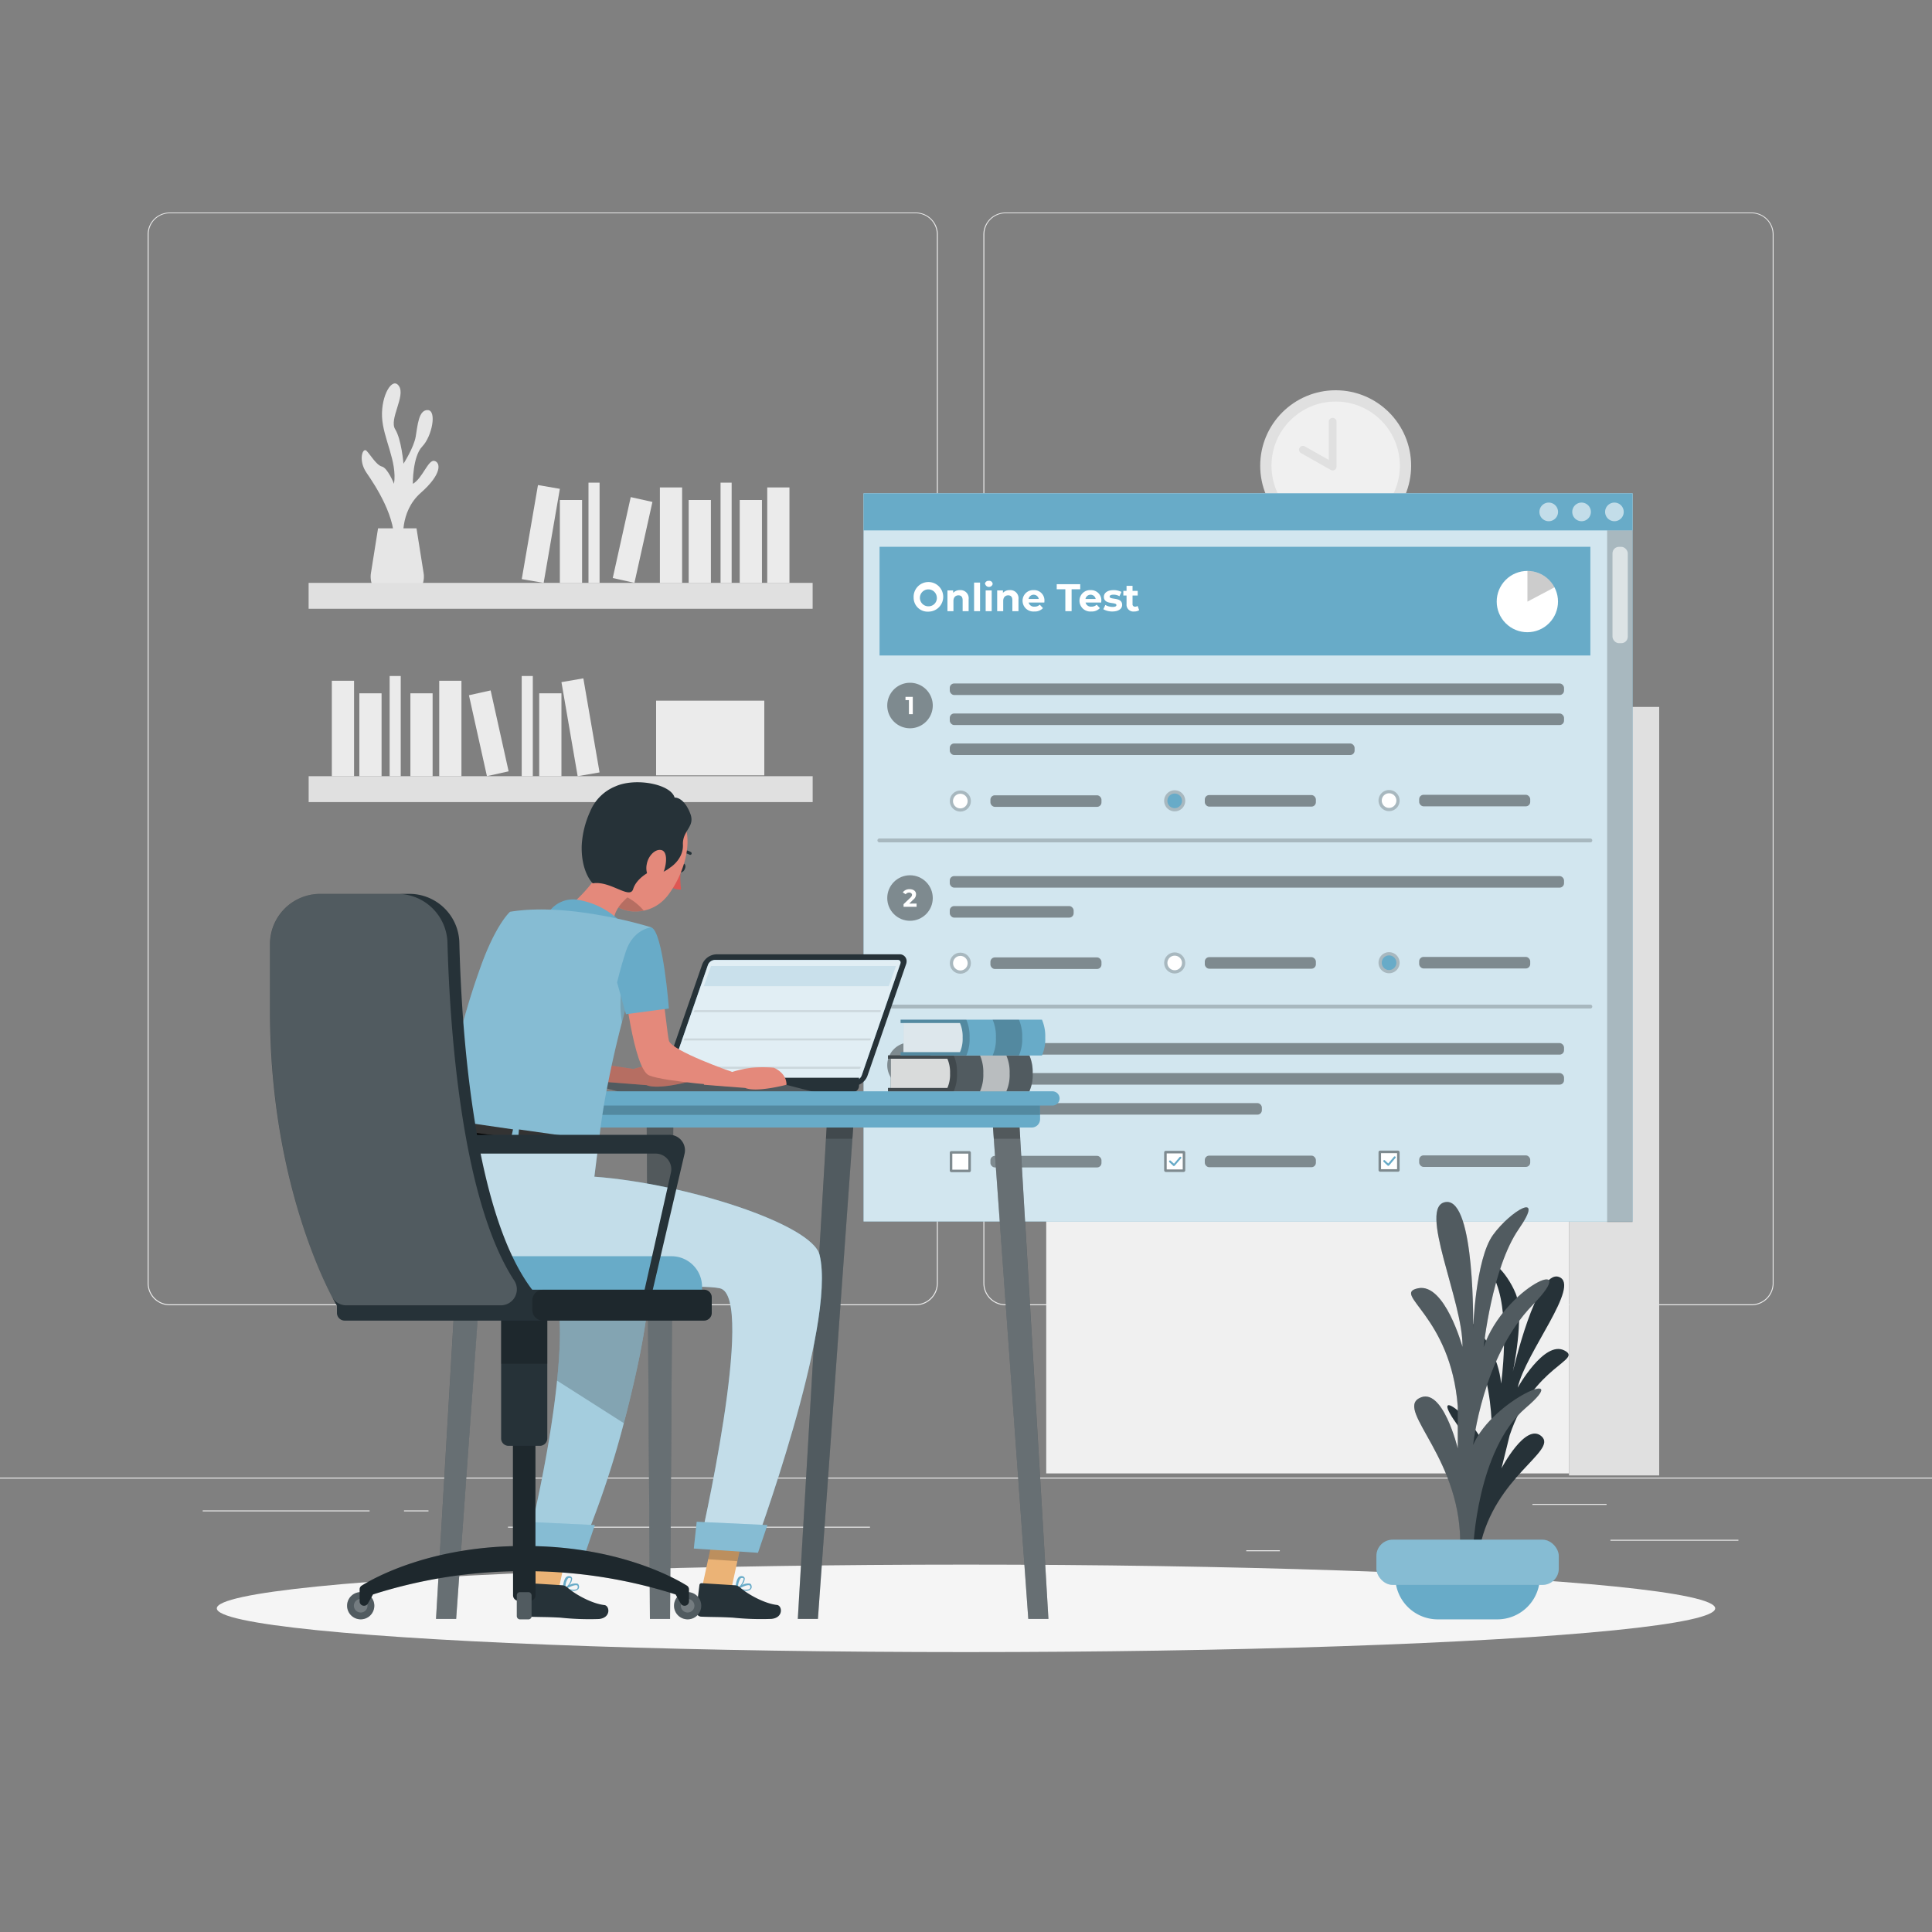 <svg xmlns="http://www.w3.org/2000/svg" viewBox="0 0 500 500"><rect x="0" y="0" width="500" height="500" fill="#808080" stroke="none"/><g id="freepik--background-complete--inject-11"><rect y="382.4" width="500" height="0.25" style="fill:#ebebeb"></rect><rect x="416.78" y="398.49" width="33.12" height="0.25" style="fill:#ebebeb"></rect><rect x="322.53" y="401.21" width="8.69" height="0.25" style="fill:#ebebeb"></rect><rect x="396.59" y="389.21" width="19.19" height="0.25" style="fill:#ebebeb"></rect><rect x="52.46" y="390.89" width="43.19" height="0.25" style="fill:#ebebeb"></rect><rect x="104.56" y="390.89" width="6.33" height="0.25" style="fill:#ebebeb"></rect><rect x="131.47" y="395.11" width="93.68" height="0.25" style="fill:#ebebeb"></rect><path d="M237,337.8H43.91a5.71,5.71,0,0,1-5.7-5.71V60.66A5.71,5.71,0,0,1,43.91,55H237a5.71,5.71,0,0,1,5.71,5.71V332.09A5.71,5.71,0,0,1,237,337.8ZM43.91,55.2a5.46,5.46,0,0,0-5.45,5.46V332.09a5.46,5.46,0,0,0,5.45,5.46H237a5.47,5.47,0,0,0,5.46-5.46V60.66A5.47,5.47,0,0,0,237,55.2Z" style="fill:#ebebeb"></path><path d="M453.31,337.8H260.21a5.72,5.72,0,0,1-5.71-5.71V60.66A5.72,5.72,0,0,1,260.21,55h193.1A5.71,5.71,0,0,1,459,60.66V332.09A5.71,5.71,0,0,1,453.31,337.8ZM260.21,55.2a5.47,5.47,0,0,0-5.46,5.46V332.09a5.47,5.47,0,0,0,5.46,5.46h193.1a5.47,5.47,0,0,0,5.46-5.46V60.66a5.47,5.47,0,0,0-5.46-5.46Z" style="fill:#ebebeb"></path><rect x="270.76" y="182.95" width="135.3" height="198.38" transform="translate(676.82 564.27) rotate(180)" style="fill:#f0f0f0"></rect><rect x="275.54" y="189.19" width="125.74" height="36.64" transform="translate(676.82 415.02) rotate(180)" style="fill:#e0e0e0"></rect><rect x="394.14" y="195.12" width="7.14" height="30.71" transform="translate(795.42 420.95) rotate(180)" style="fill:#ebebeb"></rect><rect x="359.6" y="195.12" width="7.14" height="30.71" transform="translate(726.34 420.95) rotate(180)" style="fill:#ebebeb"></rect><rect x="317.73" y="194.74" width="7.14" height="30.71" transform="translate(602.25 471.7) rotate(-170.22)" style="fill:#ebebeb"></rect><rect x="385.29" y="199.17" width="7.14" height="26.66" transform="translate(777.72 425) rotate(180)" style="fill:#ebebeb"></rect><rect x="368.87" y="199.17" width="7.14" height="26.66" transform="translate(744.88 425) rotate(180)" style="fill:#ebebeb"></rect><rect x="327.43" y="199.17" width="7.14" height="26.66" transform="translate(662 425) rotate(180)" style="fill:#ebebeb"></rect><rect x="347.24" y="198.71" width="7.14" height="26.66" transform="translate(647.28 495.13) rotate(-167.47)" style="fill:#ebebeb"></rect><rect x="379.11" y="193.6" width="3.57" height="32.23" transform="translate(761.79 419.43) rotate(180)" style="fill:#ebebeb"></rect><rect x="336.62" y="193.6" width="3.57" height="32.23" transform="translate(676.82 419.43) rotate(180)" style="fill:#ebebeb"></rect><rect x="275.54" y="231.63" width="125.74" height="36.64" style="fill:#e0e0e0"></rect><rect x="275.54" y="237.56" width="7.14" height="30.71" style="fill:#ebebeb"></rect><rect x="310.08" y="237.56" width="7.14" height="30.71" style="fill:#ebebeb"></rect><rect x="351.95" y="237.18" width="7.14" height="30.71" transform="translate(-37.72 64.04) rotate(-9.78)" style="fill:#ebebeb"></rect><rect x="284.39" y="241.61" width="7.14" height="26.66" style="fill:#ebebeb"></rect><rect x="300.81" y="241.61" width="7.14" height="26.66" style="fill:#ebebeb"></rect><rect x="342.25" y="241.61" width="7.14" height="26.66" style="fill:#ebebeb"></rect><rect x="322.44" y="241.15" width="7.14" height="26.66" transform="translate(-47.43 76.77) rotate(-12.53)" style="fill:#ebebeb"></rect><rect x="294.14" y="236.04" width="3.57" height="32.23" style="fill:#ebebeb"></rect><rect x="336.62" y="236.04" width="3.57" height="32.23" style="fill:#ebebeb"></rect><rect x="394.14" y="237.56" width="7.14" height="30.71" transform="translate(795.42 505.83) rotate(180)" style="fill:#ebebeb"></rect><rect x="385.29" y="241.61" width="7.14" height="26.66" transform="translate(777.72 509.88) rotate(180)" style="fill:#ebebeb"></rect><rect x="368.87" y="241.61" width="7.14" height="26.66" transform="translate(744.88 509.88) rotate(180)" style="fill:#ebebeb"></rect><rect x="379.11" y="236.04" width="3.57" height="32.23" transform="translate(761.79 504.31) rotate(180)" style="fill:#ebebeb"></rect><rect x="275.54" y="274.07" width="125.74" height="36.64" transform="translate(676.82 584.78) rotate(180)" style="fill:#e0e0e0"></rect><rect x="321.97" y="280" width="7.14" height="30.71" transform="translate(651.08 590.71) rotate(180)" style="fill:#ebebeb"></rect><rect x="280.1" y="279.62" width="7.14" height="30.71" transform="translate(513.12 633.83) rotate(-170.22)" style="fill:#ebebeb"></rect><rect x="347.65" y="284.05" width="7.14" height="26.66" transform="translate(702.45 594.76) rotate(180)" style="fill:#ebebeb"></rect><rect x="331.24" y="284.05" width="7.14" height="26.66" transform="translate(669.62 594.76) rotate(180)" style="fill:#ebebeb"></rect><rect x="289.8" y="284.05" width="7.14" height="26.66" transform="translate(586.74 594.76) rotate(180)" style="fill:#ebebeb"></rect><rect x="309.61" y="283.59" width="7.14" height="26.66" transform="translate(554.5 654.7) rotate(-167.47)" style="fill:#ebebeb"></rect><rect x="341.48" y="278.48" width="3.57" height="32.23" transform="translate(686.53 589.19) rotate(180)" style="fill:#ebebeb"></rect><rect x="298.99" y="278.48" width="3.57" height="32.23" transform="translate(601.56 589.19) rotate(180)" style="fill:#ebebeb"></rect><rect x="362.27" y="279.62" width="7.14" height="30.71" transform="translate(676.28 647.79) rotate(-170.22)" style="fill:#ebebeb"></rect><rect x="371.97" y="284.05" width="7.14" height="26.66" transform="translate(751.09 594.76) rotate(180)" style="fill:#ebebeb"></rect><rect x="391.78" y="283.59" width="7.14" height="26.66" transform="translate(716.9 672.53) rotate(-167.47)" style="fill:#ebebeb"></rect><rect x="381.17" y="278.48" width="3.57" height="32.23" transform="translate(765.91 589.19) rotate(180)" style="fill:#ebebeb"></rect><rect x="406.06" y="182.95" width="23.34" height="198.89" style="fill:#e0e0e0"></rect><path d="M104.42,140.24s-1.17-7.72,4.46-12.68,5.14-7.9,3.53-8.28-3.09,4.57-5.57,5.93c0,0-.08-7.06,2.44-9.66s3.83-9.3,1.44-9.42-2.64,4-3.14,6.88-3.16,7-3.16,7-.52-6.32-2.15-8.92,2.71-8.55,1-11.15-4.64,2.36-4.4,7.93,4,11.52,3.1,17.34c0,0-1.64-4.09-3.11-4.46s-3-3.08-4-4.08-2.23,2.47,0,5.69,7.93,11.83,7.06,18.8Z" style="fill:#e6e6e6"></path><path d="M107.79,136.73l1.84,11.58a5.88,5.88,0,0,1-5.81,6.81h-2A5.88,5.88,0,0,1,96,148.31l1.84-11.58Z" style="fill:#e6e6e6"></path><rect x="79.88" y="150.85" width="130.44" height="6.7" transform="translate(290.19 308.4) rotate(180)" style="fill:#e0e0e0"></rect><rect x="198.57" y="126.14" width="5.75" height="24.7" transform="translate(402.88 276.99) rotate(180)" style="fill:#ebebeb"></rect><rect x="170.78" y="126.14" width="5.75" height="24.7" transform="translate(347.31 276.99) rotate(180)" style="fill:#ebebeb"></rect><rect x="137.1" y="125.83" width="5.75" height="24.7" transform="translate(254.43 298.14) rotate(-170.22)" style="fill:#ebebeb"></rect><rect x="191.45" y="129.4" width="5.75" height="21.45" transform="translate(388.64 280.25) rotate(180)" style="fill:#ebebeb"></rect><rect x="178.24" y="129.4" width="5.75" height="21.45" transform="translate(362.22 280.25) rotate(180)" style="fill:#ebebeb"></rect><rect x="144.9" y="129.4" width="5.75" height="21.45" transform="translate(295.54 280.25) rotate(180)" style="fill:#ebebeb"></rect><rect x="160.84" y="129.03" width="5.75" height="21.45" transform="translate(293.21 311.69) rotate(-167.47)" style="fill:#ebebeb"></rect><rect x="186.48" y="124.92" width="2.87" height="25.93" transform="translate(375.83 275.76) rotate(180)" style="fill:#ebebeb"></rect><rect x="152.3" y="124.92" width="2.87" height="25.93" transform="translate(307.47 275.76) rotate(180)" style="fill:#ebebeb"></rect><rect x="79.88" y="200.88" width="130.44" height="6.7" style="fill:#e0e0e0"></rect><rect x="85.88" y="176.18" width="5.75" height="24.7" style="fill:#ebebeb"></rect><rect x="113.67" y="176.18" width="5.75" height="24.7" style="fill:#ebebeb"></rect><rect x="147.35" y="175.87" width="5.75" height="24.7" transform="translate(-29.78 28.25) rotate(-9.78)" style="fill:#ebebeb"></rect><rect x="93" y="179.43" width="5.75" height="21.45" style="fill:#ebebeb"></rect><rect x="106.21" y="179.43" width="5.75" height="21.45" style="fill:#ebebeb"></rect><rect x="139.55" y="179.43" width="5.75" height="21.45" style="fill:#ebebeb"></rect><rect x="123.61" y="179.06" width="5.75" height="21.45" transform="translate(-38.15 31.95) rotate(-12.53)" style="fill:#ebebeb"></rect><rect x="100.84" y="174.95" width="2.87" height="25.93" style="fill:#ebebeb"></rect><rect x="135.02" y="174.95" width="2.87" height="25.93" style="fill:#ebebeb"></rect><rect x="169.8" y="181.33" width="28" height="19.33" style="fill:#ebebeb"></rect><circle cx="345.67" cy="120.53" r="19.53" style="fill:#e0e0e0"></circle><circle cx="345.67" cy="120.53" r="16.61" style="fill:#f0f0f0"></circle><polyline points="344.89 109.14 344.89 120.75 337.19 116.39" style="fill:#f0f0f0"></polyline><path d="M344.89,121.75a1.05,1.05,0,0,1-.49-.13l-7.7-4.36a1,1,0,0,1-.38-1.36,1,1,0,0,1,1.37-.38l6.2,3.51v-9.89a1,1,0,1,1,2,0v11.61a1,1,0,0,1-1,1Z" style="fill:#e0e0e0"></path></g><g id="freepik--Shadow--inject-11"><ellipse id="freepik--path--inject-11" cx="250" cy="416.24" rx="193.89" ry="11.32" style="fill:#f5f5f5"></ellipse></g><g id="freepik--Test--inject-11"><rect x="223.49" y="127.68" width="199.02" height="188.44" style="fill:#68ABC8"></rect><rect x="223.49" y="127.68" width="199.02" height="188.44" style="fill:#fff;opacity:0.7;isolation:isolate"></rect><rect x="223.49" y="127.68" width="199.02" height="9.59" style="fill:#68ABC8"></rect><rect x="415.93" y="137.28" width="6.58" height="179.02" style="opacity:0.2;isolation:isolate"></rect><rect x="417.31" y="141.52" width="3.96" height="24.94" rx="1.68" style="fill:#fff;opacity:0.6;isolation:isolate"></rect><path d="M411.58,261h-184a.51.51,0,0,1-.5-.5.5.5,0,0,1,.5-.5h184a.5.5,0,0,1,.5.5A.5.5,0,0,1,411.58,261Z" style="opacity:0.2;isolation:isolate"></path><path d="M411.58,218h-184a.51.51,0,0,1-.5-.5.5.5,0,0,1,.5-.5h184a.5.5,0,0,1,.5.5A.5.5,0,0,1,411.58,218Z" style="opacity:0.2;isolation:isolate"></path><rect x="227.63" y="141.51" width="183.96" height="28.13" style="fill:#68ABC8"></rect><path d="M420.22,132.48a2.41,2.41,0,1,1-2.41-2.41A2.41,2.41,0,0,1,420.22,132.48Z" style="fill:#fff;opacity:0.6;isolation:isolate"></path><path d="M411.72,132.48a2.41,2.41,0,1,1-2.41-2.41A2.41,2.41,0,0,1,411.72,132.48Z" style="fill:#fff;opacity:0.6;isolation:isolate"></path><path d="M403.22,132.48a2.41,2.41,0,1,1-2.41-2.41A2.41,2.41,0,0,1,403.22,132.48Z" style="fill:#fff;opacity:0.6;isolation:isolate"></path><path d="M235.51,188.48a5.89,5.89,0,1,1,5.89-5.89A5.9,5.9,0,0,1,235.51,188.48Z" style="opacity:0.4;isolation:isolate"></path><path d="M236.23,180.35v4.47h-1v-3.64h-.89v-.83Z" style="fill:#fff"></path><rect x="245.8" y="176.88" width="158.97" height="2.99" rx="1.14" style="opacity:0.4;isolation:isolate"></rect><rect x="245.8" y="184.65" width="158.97" height="2.99" rx="1.14" style="opacity:0.4;isolation:isolate"></rect><rect x="245.8" y="192.41" width="104.77" height="2.99" rx="1.14" style="opacity:0.4;isolation:isolate"></rect><circle cx="248.54" cy="207.31" r="2.73" style="opacity:0.2;isolation:isolate"></circle><path d="M250.42,207.31a1.89,1.89,0,1,1-1.88-1.88A1.88,1.88,0,0,1,250.42,207.31Z" style="fill:#fff"></path><rect x="256.32" y="205.82" width="28.74" height="2.99" rx="1.14" style="opacity:0.4;isolation:isolate"></rect><path d="M306.74,207.25a2.73,2.73,0,1,1-2.73-2.73A2.73,2.73,0,0,1,306.74,207.25Z" style="opacity:0.2;isolation:isolate"></path><path d="M305.9,207.25a1.89,1.89,0,1,1-1.89-1.88A1.89,1.89,0,0,1,305.9,207.25Z" style="fill:#68ABC8"></path><rect x="311.8" y="205.76" width="28.75" height="2.99" rx="1.14" style="opacity:0.4;isolation:isolate"></rect><path d="M362.22,207.19a2.73,2.73,0,1,1-2.73-2.73A2.73,2.73,0,0,1,362.22,207.19Z" style="opacity:0.2;isolation:isolate"></path><path d="M361.38,207.19a1.89,1.89,0,1,1-1.89-1.89A1.89,1.89,0,0,1,361.38,207.19Z" style="fill:#fff"></path><rect x="367.28" y="205.69" width="28.74" height="2.99" rx="1.14" style="opacity:0.4;isolation:isolate"></rect><circle cx="235.51" cy="232.41" r="5.89" style="opacity:0.4;isolation:isolate"></circle><path d="M237.21,233.84v.84h-3.37V234l1.72-1.63c.4-.38.47-.61.47-.82s-.24-.56-.72-.56a1.09,1.09,0,0,0-.92.45l-.75-.49a2.08,2.08,0,0,1,1.77-.83c1,0,1.66.51,1.66,1.32a1.77,1.77,0,0,1-.75,1.41l-1,1Z" style="fill:#fff"></path><rect x="245.8" y="226.73" width="158.97" height="2.99" rx="1.14" style="opacity:0.4;isolation:isolate"></rect><rect x="245.8" y="234.49" width="32.06" height="2.99" rx="1.14" style="opacity:0.4;isolation:isolate"></rect><circle cx="248.54" cy="249.27" r="2.73" style="opacity:0.2;isolation:isolate"></circle><circle cx="248.54" cy="249.27" r="1.89" style="fill:#fff"></circle><rect x="256.32" y="247.78" width="28.74" height="2.99" rx="1.14" style="opacity:0.4;isolation:isolate"></rect><circle cx="304.01" cy="249.21" r="2.73" style="opacity:0.2;isolation:isolate"></circle><circle cx="304.01" cy="249.21" r="1.89" style="fill:#fff"></circle><rect x="311.8" y="247.71" width="28.75" height="2.99" rx="1.14" style="opacity:0.4;isolation:isolate"></rect><path d="M362.22,249.15a2.73,2.73,0,1,1-2.73-2.73A2.73,2.73,0,0,1,362.22,249.15Z" style="opacity:0.2;isolation:isolate"></path><path d="M361.38,249.15a1.89,1.89,0,1,1-1.89-1.89A1.89,1.89,0,0,1,361.38,249.15Z" style="fill:#68ABC8"></path><rect x="367.28" y="247.65" width="28.74" height="2.99" rx="1.14" style="opacity:0.4;isolation:isolate"></rect><path d="M235.51,281.56a5.89,5.89,0,1,1,5.89-5.89A5.89,5.89,0,0,1,235.51,281.56Z" style="opacity:0.4;isolation:isolate"></path><path d="M237.17,276.5c0,.75-.58,1.44-1.85,1.44a3,3,0,0,1-1.7-.48l.4-.79a2.2,2.2,0,0,0,1.27.4c.52,0,.84-.21.84-.57s-.25-.55-.84-.55h-.47v-.68l.92-1h-1.9v-.83H237v.67l-1,1.15A1.26,1.26,0,0,1,237.17,276.5Z" style="fill:#fff"></path><rect x="245.8" y="269.95" width="158.97" height="2.99" rx="1.14" style="opacity:0.4;isolation:isolate"></rect><rect x="245.8" y="277.71" width="158.97" height="2.99" rx="1.14" style="opacity:0.4;isolation:isolate"></rect><rect x="245.8" y="285.48" width="80.77" height="2.99" rx="1.14" style="opacity:0.4;isolation:isolate"></rect><rect x="301.28" y="297.84" width="5.46" height="5.46" rx="0.4" style="opacity:0.4;isolation:isolate"></rect><rect x="301.94" y="298.5" width="4.15" height="4.15" transform="translate(604.59 -3.44) rotate(90)" style="fill:#fff;isolation:isolate"></rect><rect x="311.8" y="299.08" width="28.75" height="2.99" rx="1.14" style="opacity:0.4;isolation:isolate"></rect><path d="M303.79,301.77a.23.23,0,0,1-.17-.07l-1-.94a.26.26,0,0,1,0-.36.25.25,0,0,1,.36,0l.85.77,1.45-1.72a.25.25,0,0,1,.39.32L304,301.68a.28.28,0,0,1-.17.09Z" style="fill:#68ABC8"></path><rect x="356.76" y="297.78" width="5.46" height="5.46" rx="0.4" style="opacity:0.4;isolation:isolate"></rect><rect x="357.42" y="298.44" width="4.15" height="4.15" transform="translate(660 -58.98) rotate(90)" style="fill:#fff;isolation:isolate"></rect><rect x="367.28" y="299.01" width="28.74" height="2.99" rx="1.14" style="opacity:0.4;isolation:isolate"></rect><path d="M359.27,301.71a.28.28,0,0,1-.17-.07l-1-.95a.25.25,0,1,1,.34-.36l.84.77,1.46-1.72a.25.25,0,1,1,.38.32l-1.62,1.92a.31.31,0,0,1-.18.09Z" style="fill:#68ABC8"></path><rect x="245.8" y="297.9" width="5.46" height="5.46" rx="0.4" style="opacity:0.4;isolation:isolate"></rect><rect x="246.46" y="298.56" width="4.15" height="4.15" transform="translate(549.17 52.1) rotate(90)" style="fill:#fff;isolation:isolate"></rect><rect x="256.32" y="299.14" width="28.74" height="2.99" rx="1.14" style="opacity:0.4;isolation:isolate"></rect><path d="M236.45,154.68a3.83,3.83,0,1,1,3.82,3.61A3.61,3.61,0,0,1,236.45,154.68Zm6,0a2.19,2.19,0,1,0-2.19,2.23A2.14,2.14,0,0,0,242.46,154.68Z" style="fill:#fff"></path><path d="M250.68,155.1v3.07h-1.55v-2.83c0-.87-.4-1.27-1.09-1.27s-1.29.46-1.29,1.45v2.65H245.2V152.8h1.48v.63a2.36,2.36,0,0,1,1.78-.71A2.1,2.1,0,0,1,250.68,155.1Z" style="fill:#fff"></path><path d="M252.09,150.77h1.55v7.4h-1.55Z" style="fill:#fff"></path><path d="M254.9,151.19a.89.89,0,0,1,1-.87.87.87,0,0,1,1,.84,1,1,0,0,1-1.93,0Zm.19,1.61h1.56v5.37h-1.56Z" style="fill:#fff"></path><path d="M263.58,155.1v3.07H262v-2.83c0-.87-.4-1.27-1.09-1.27s-1.28.46-1.28,1.45v2.65h-1.56V152.8h1.49v.63a2.33,2.33,0,0,1,1.77-.71A2.11,2.11,0,0,1,263.58,155.1Z" style="fill:#fff"></path><path d="M270.27,155.93h-4.06a1.42,1.42,0,0,0,1.53,1.07,1.86,1.86,0,0,0,1.35-.51l.83.89a2.82,2.82,0,0,1-2.22.87,2.79,2.79,0,0,1-3.06-2.76,2.74,2.74,0,0,1,2.87-2.77,2.66,2.66,0,0,1,2.79,2.79C270.3,155.63,270.28,155.8,270.27,155.93Zm-4.08-.91h2.64a1.34,1.34,0,0,0-2.64,0Z" style="fill:#fff"></path><path d="M275.71,152.5h-2.23v-1.31h6.08v1.31h-2.23v5.67h-1.62Z" style="fill:#fff"></path><path d="M285,155.93h-4.06a1.42,1.42,0,0,0,1.53,1.07,1.86,1.86,0,0,0,1.35-.51l.83.89a2.82,2.82,0,0,1-2.22.87,2.79,2.79,0,0,1-3.06-2.76,2.74,2.74,0,0,1,2.86-2.77,2.66,2.66,0,0,1,2.8,2.79C285,155.63,285,155.8,285,155.93Zm-4.08-.91h2.64a1.34,1.34,0,0,0-2.64,0Z" style="fill:#fff"></path><path d="M285.54,157.67l.52-1.11a3.78,3.78,0,0,0,1.87.51c.72,0,1-.19,1-.48,0-.88-3.25,0-3.25-2.13,0-1,.92-1.74,2.49-1.74a4.38,4.38,0,0,1,2.06.47l-.52,1.11a3,3,0,0,0-1.54-.4c-.7,0-1,.22-1,.5,0,.92,3.24,0,3.24,2.15,0,1-.93,1.7-2.53,1.7A4.62,4.62,0,0,1,285.54,157.67Z" style="fill:#fff"></path><path d="M294.82,157.91a2.23,2.23,0,0,1-1.27.34,1.76,1.76,0,0,1-2-1.92v-2.21h-.83v-1.2h.83v-1.3h1.55v1.3h1.34v1.2H293.1v2.19a.62.62,0,0,0,.67.7,1.05,1.05,0,0,0,.63-.2Z" style="fill:#fff"></path><circle cx="395.28" cy="155.68" r="7.93" transform="translate(5.69 325.11) rotate(-45)" style="fill:#fff"></circle><path d="M402.3,152l-7,3.7v-7.93A7.93,7.93,0,0,1,402.3,152Z" style="opacity:0.2;isolation:isolate"></path></g><g id="freepik--Plant--inject-11"><path d="M380.39,399.78s4.32-20.43-3.55-31.49,7.11-.13,8.84,10.23c0,0,2.58-18.52-5.06-31.54s6.65-2.34,7.87,11.09c0,0,2.34-16.52-1.17-25.81s2.59-3.31,4.94,2.51-.73,20.23-.73,20.23,6.12-26.65,11.92-24.53-8.67,19.58-10.67,28.66c0,0,6.83-12.22,12-9.67s-8,3.81-14.08,22L388.59,380s6.29-12.06,10.4-8.25-12.19,10.37-16,28.65Z" style="fill:#263238"></path><path d="M381.24,401s.9-25.75,13.63-36.65-8.48-2.27-13.63,9.62c0,0,2.42-22.95,15.44-36.28s-7.27-4.77-12.72,10.94c0,0,2.12-20.48,9.09-30.55s-2.12-4.75-6.66,1.52S381.24,344,381.24,344s.6-33.74-7-32.92,4.54,26,4.24,37.5c0,0-4.55-16.67-11.51-15.17s8.48,7,10.3,30.58v10.87s-3.94-16.32-10-13,11.51,16.06,10.6,39.08Z" style="fill:#263238"></path><path d="M381.24,401s.9-25.75,13.63-36.65-8.48-2.27-13.63,9.62c0,0,2.42-22.95,15.44-36.28s-7.27-4.77-12.72,10.94c0,0,2.12-20.48,9.09-30.55s-2.12-4.75-6.66,1.52S381.24,344,381.24,344s.6-33.74-7-32.92,4.54,26,4.24,37.5c0,0-4.55-16.67-11.51-15.17s8.48,7,10.3,30.58v10.87s-3.94-16.32-10-13,11.51,16.06,10.6,39.08Z" style="fill:#fff;opacity:0.2;isolation:isolate"></path><path d="M372.09,406h15.42a11,11,0,0,1,11,11v2.07a0,0,0,0,1,0,0H361.1a0,0,0,0,1,0,0V417A11,11,0,0,1,372.09,406Z" transform="translate(759.61 825.09) rotate(180)" style="fill:#68ABC8"></path><rect x="356.2" y="398.47" width="47.2" height="11.7" rx="4.21" transform="translate(759.61 808.64) rotate(180)" style="fill:#68ABC8"></rect><rect x="356.2" y="398.47" width="47.2" height="11.7" rx="4.21" transform="translate(759.61 808.64) rotate(180)" style="fill:#fff;opacity:0.2;isolation:isolate"></rect></g><g id="freepik--Table--inject-11"><path d="M171.71,278.47a1.81,1.81,0,0,0,1.8,2.59h47.36a4.09,4.09,0,0,0,3.61-2.59l10-28.9a2.41,2.41,0,0,0,.15-.84,1.77,1.77,0,0,0-1.95-1.75H185.35a4.09,4.09,0,0,0-3.61,2.59Z" style="fill:#263238"></path><path d="M221.23,279.61a2,2,0,0,0,1.77-1.27l10-28.9a1,1,0,0,0,.06-.36c0-.4-.29-.65-.75-.65H185a2,2,0,0,0-1.77,1.27l-10,28.9a.79.79,0,0,0,.05.73.73.73,0,0,0,.64.28Z" style="fill:#68ABC8"></path><path d="M221.23,279.61a2,2,0,0,0,1.77-1.27l10-28.9a1,1,0,0,0,.06-.36c0-.4-.29-.65-.75-.65H185a2,2,0,0,0-1.77,1.27l-10,28.9a.79.79,0,0,0,.05.73.73.73,0,0,0,.64.28Z" style="fill:#fff;opacity:0.8;isolation:isolate"></path><path d="M151.44,278.92v1.33l9.38,2.41h59.83a1.67,1.67,0,0,0,1.67-1.67v-2.07Z" style="fill:#263238"></path><polygon points="201.5 278.92 201.5 280.25 210.89 282.66 160.82 282.66 151.44 280.25 151.44 278.92 201.5 278.92" style="fill:#fff;opacity:0.2;isolation:isolate"></polygon><g style="opacity:0.2"><polygon points="230.02 255.22 182.15 255.22 184.01 250 231.88 250 230.02 255.22" style="fill:#68ABC8"></polygon></g><g style="opacity:0.1;isolation:isolate"><path d="M227.62,261.94H179.75c-.14,0-.21-.11-.16-.26a.41.41,0,0,1,.34-.26h47.88c.13,0,.2.12.15.26A.38.38,0,0,1,227.62,261.94Z"></path></g><g style="opacity:0.1;isolation:isolate"><path d="M225,269.27H177.13c-.14,0-.21-.12-.16-.26a.41.41,0,0,1,.35-.26h47.87c.14,0,.21.11.16.26A.41.41,0,0,1,225,269.27Z"></path></g><g style="opacity:0.1;isolation:isolate"><path d="M222.39,276.6H174.52c-.14,0-.21-.12-.16-.26a.39.39,0,0,1,.34-.27h47.87c.14,0,.21.12.16.27A.4.4,0,0,1,222.39,276.6Z"></path></g><polygon points="206.47 418.97 211.68 418.97 221.05 288.53 214.13 288.53 206.47 418.97" style="fill:#263238"></polygon><polygon points="206.46 418.97 211.68 418.97 220.59 295.01 221.05 288.74 214.13 288.74 213.76 295.01 206.46 418.97" style="fill:#fff;opacity:0.2;isolation:isolate"></polygon><polygon points="213.76 294.7 220.59 294.7 221.05 288.74 214.13 288.74 213.76 294.7" style="opacity:0.2;isolation:isolate"></polygon><polygon points="168.2 418.97 173.41 418.97 174.26 288.53 167.35 288.53 168.2 418.97" style="fill:#263238"></polygon><polygon points="167.34 288.74 167.48 309.78 168.19 418.97 173.41 418.97 174.13 309.78 174.26 288.74 167.34 288.74" style="fill:#fff;opacity:0.3;isolation:isolate"></polygon><polygon points="167.34 288.74 167.48 310.02 174.13 310.02 174.26 288.74 167.34 288.74" style="opacity:0.2;isolation:isolate"></polygon><polygon points="112.84 418.97 118.05 418.97 127.42 288.53 120.5 288.53 112.84 418.97" style="fill:#263238"></polygon><polygon points="112.84 418.97 118.05 418.97 126.97 295.01 127.42 288.74 120.5 288.74 120.13 295.01 112.84 418.97" style="fill:#fff;opacity:0.3;isolation:isolate"></polygon><polygon points="120.13 294.7 126.97 294.7 127.42 288.74 120.5 288.74 120.13 294.7" style="opacity:0.2;isolation:isolate"></polygon><polygon points="266.12 418.97 271.33 418.97 263.67 288.53 256.75 288.53 266.12 418.97" style="fill:#263238"></polygon><polygon points="256.75 288.74 257.21 295.01 266.12 418.97 271.33 418.97 264.04 295.01 263.67 288.74 256.75 288.74" style="fill:#fff;opacity:0.3;isolation:isolate"></polygon><polygon points="263.67 288.74 256.75 288.74 257.21 294.7 264.04 294.7 263.67 288.74" style="opacity:0.2;isolation:isolate"></polygon><path d="M117.18,285.26H267a2.16,2.16,0,0,1,2.16,2.16v4.37a0,0,0,0,1,0,0H115a0,0,0,0,1,0,0v-4.37A2.16,2.16,0,0,1,117.18,285.26Z" transform="translate(384.17 577.06) rotate(180)" style="fill:#68ABC8"></path><rect x="115.02" y="285.26" width="154.13" height="3.27" transform="translate(384.17 573.79) rotate(180)" style="opacity:0.2;isolation:isolate"></rect><path d="M111.79,286.11H272.38a1.84,1.84,0,0,0,1.84-1.84h0a1.84,1.84,0,0,0-1.84-1.84H111.79a1.84,1.84,0,0,0-1.84,1.84h0A1.84,1.84,0,0,0,111.79,286.11Z" style="fill:#68ABC8"></path><path d="M267.25,277.8a10.51,10.51,0,0,1-.85,4.63H229.81v-.87h.74V274h-.74v-.87H266.4A10.8,10.8,0,0,1,267.25,277.8Z" style="fill:#263238"></path><path d="M267.25,277.8a10.51,10.51,0,0,1-.85,4.63H229.81v-.87h.74V274h-.74v-.87H266.4A10.8,10.8,0,0,1,267.25,277.8Z" style="fill:#fff;opacity:0.2;isolation:isolate"></path><path d="M247.67,277.8a10.51,10.51,0,0,1-.85,4.63h-17v-.87h.74V274h-.74v-.87h17A10.8,10.8,0,0,1,247.67,277.8Z" style="opacity:0.2;isolation:isolate"></path><path d="M245.87,277.8a8.52,8.52,0,0,1-.69,3.76H230.55V274h14.63A8.82,8.82,0,0,1,245.87,277.8Z" style="fill:#fff;opacity:0.8;isolation:isolate"></path><path d="M261.29,277.8a10.51,10.51,0,0,1-.85,4.63h-6.81a10.51,10.51,0,0,0,.85-4.63,10.8,10.8,0,0,0-.85-4.64h6.81A10.8,10.8,0,0,1,261.29,277.8Z" style="fill:#fff;opacity:0.6;isolation:isolate"></path><path d="M270.51,268.53a10.51,10.51,0,0,1-.85,4.63H233.07v-.87h.74v-7.53h-.74v-.87h36.59A10.86,10.86,0,0,1,270.51,268.53Z" style="fill:#68ABC8"></path><path d="M250.93,268.53a10.51,10.51,0,0,1-.85,4.63h-17v-.87h.74v-7.53h-.74v-.87h17A10.86,10.86,0,0,1,250.93,268.53Z" style="opacity:0.2;isolation:isolate"></path><path d="M249.13,268.53a8.52,8.52,0,0,1-.69,3.76H233.81v-7.53h14.63A8.82,8.82,0,0,1,249.13,268.53Z" style="fill:#fff;opacity:0.8;isolation:isolate"></path><path d="M264.55,268.53a10.51,10.51,0,0,1-.85,4.63h-6.81a10.51,10.51,0,0,0,.85-4.63,10.86,10.86,0,0,0-.85-4.64h6.81A10.86,10.86,0,0,1,264.55,268.53Z" style="opacity:0.2;isolation:isolate"></path></g><g id="freepik--Character--inject-11"><g id="freepik--group--inject-11"><polygon points="147.75 396.67 144.53 411.57 136.9 411.44 140.09 396.67 147.75 396.67" style="fill:#ebb376"></polygon><polygon points="147.76 396.67 146.16 404.04 138.6 403.53 140.09 396.67 147.76 396.67" style="opacity:0.2;isolation:isolate"></polygon><path d="M145.68,411.19l.16,0s.17.06.19.08,0,0,0,0a.07.07,0,0,0,.06,0,9,9,0,0,0,2,.4,2,2,0,0,0,1.45-.29.93.93,0,0,0,.28-1,.7.7,0,0,0-.38-.54,3.18,3.18,0,0,0-2.12.39,2.69,2.69,0,0,0,.75-1.74.71.71,0,0,0-.64-.58,1.1,1.1,0,0,0-.85.2c-.8.69-.93,2.85-.93,3Zm.82-.44-.15.09a3.77,3.77,0,0,1,.64-2.33.51.51,0,0,1,.39-.14h.09c.25,0,.31.17.31.28A3.56,3.56,0,0,1,146.5,410.75Zm.11.38c.92-.51,2.23-1.06,2.72-.84a.33.33,0,0,1,.18.26.67.67,0,0,1-.17.63C149,411.5,148,411.48,146.61,411.13Z" style="fill:#68ABC8"></path><path d="M145.5,410.26l-8.55-.53a.54.54,0,0,0-.6.48h0l-.84,6.75a1.36,1.36,0,0,0,1.25,1.43c3,.13,4.42.05,8.18.25A71.76,71.76,0,0,0,155,419c3.19-.31,2.8-3.46,1.42-3.61-3.26-.37-7.58-2.77-9.63-4.59A2.17,2.17,0,0,0,145.5,410.26Z" style="fill:#263238"></path><polygon points="192.42 396.67 189.2 411.57 181.56 411.44 184.76 396.67 192.42 396.67" style="fill:#ebb376"></polygon><polygon points="192.42 396.67 190.82 404.04 183.26 403.53 184.75 396.67 192.42 396.67" style="opacity:0.2;isolation:isolate"></polygon><path d="M190.34,411.19l.16,0s.17.06.2.08,0,0,0,0a.07.07,0,0,0,.06,0,9.12,9.12,0,0,0,2,.4,2,2,0,0,0,1.46-.29.93.93,0,0,0,.27-1,.67.67,0,0,0-.38-.54,3.18,3.18,0,0,0-2.12.39,2.76,2.76,0,0,0,.76-1.74.73.73,0,0,0-.65-.58,1.11,1.11,0,0,0-.85.2c-.8.69-.93,2.85-.93,3Zm.82-.44-.15.09a3.84,3.84,0,0,1,.64-2.33.52.52,0,0,1,.39-.14h.09c.25,0,.31.17.32.28A3.64,3.64,0,0,1,191.16,410.75Zm.11.38c.92-.51,2.23-1.06,2.72-.84a.33.33,0,0,1,.18.26.67.67,0,0,1-.16.63C193.62,411.5,192.62,411.48,191.27,411.13Z" style="fill:#68ABC8"></path><path d="M190.16,410.26l-8.55-.53a.54.54,0,0,0-.6.48h0l-.84,6.75a1.36,1.36,0,0,0,1.25,1.43c3,.13,4.42.05,8.18.25a71.76,71.76,0,0,0,10.05.33c3.19-.31,2.8-3.46,1.43-3.61-3.27-.37-7.59-2.77-9.63-4.59A2.17,2.17,0,0,0,190.16,410.26Z" style="fill:#263238"></path><path d="M161.44,368.31a239.1,239.1,0,0,1-11.12,32.86l-13.94-1.06s5.72-22.34,7.79-42.8c1.28-12.63,1.17-23.08-2.53-23.89-2.33-.52-7.77-.5-14.75-.34v-26c19.58,4,39.06,11.6,40.54,17.68C169.5,333.33,165.88,351.45,161.44,368.31Z" style="fill:#68ABC8"></path><path d="M161.44,368.31a239.1,239.1,0,0,1-11.12,32.86l-13.94-1.06s5.72-22.34,7.79-42.8c1.28-12.63,1.17-23.08-2.53-23.89-2.33-.52-7.77-.5-14.75-.34v-26c19.58,4,39.06,11.6,40.54,17.68C169.5,333.33,165.88,351.45,161.44,368.31Z" style="fill:#fff;opacity:0.4;isolation:isolate"></path><path d="M161.44,368.31c-5.2-3.3-11.29-7.17-17.27-11,1.28-12.63,1.17-23.08-2.53-23.89-2.33-.52-7.77-.5-14.75-.34v-26c19.58,4,39.06,11.6,40.54,17.68C169.5,333.33,165.88,351.45,161.44,368.31Z" style="opacity:0.2;isolation:isolate"></path><path d="M153.82,304.53l1.23-9.87-39.9-6.57S102.1,314,108.49,326.62c5.85,11.62,68.21,4.7,77.81,6.79S181,400.1,181,400.1L195,401.17s21.54-58.12,17.11-76.4C210.16,316.8,177.28,306.24,153.82,304.53Z" style="fill:#68ABC8"></path><path d="M153.82,304.53l1.23-9.87-39.9-6.57S102.1,314,108.49,326.62c5.85,11.62,68.21,4.7,77.81,6.79S181,400.1,181,400.1L195,401.17s21.54-58.12,17.11-76.4C210.16,316.8,177.28,306.24,153.82,304.53Z" style="fill:#fff;opacity:0.6;isolation:isolate"></path><path d="M175.77,224.24c-.34.59-.3,1.26.09,1.48s1-.08,1.31-.68.3-1.25-.08-1.48S176.14,223.67,175.77,224.24Z" style="fill:#263238"></path><path d="M175.14,221.05a.49.49,0,0,1-.2-.18.42.42,0,0,1,.21-.53,4,4,0,0,1,3.67.18.4.4,0,0,1,.13.54l0,0a.41.41,0,0,1-.56.11h0a3.17,3.17,0,0,0-2.89-.11A.4.4,0,0,1,175.14,221.05Z" style="fill:#263238"></path><path d="M176.33,223.48a24.72,24.72,0,0,0-.07,6.71,4,4,0,0,1-3.15-1.1Z" style="fill:#de5753"></path><path d="M172.75,231.84c-.24.29-.48.57-.74.83a10.35,10.35,0,0,1-5.42,3,10.83,10.83,0,0,1-1.59.21,9.46,9.46,0,0,1-7.56-3,9.56,9.56,0,0,1-1.95-3.24c-1.86-5,0-9,2.71-15.91a10.19,10.19,0,0,1,17-3.47C180.62,215.92,177,226.41,172.75,231.84Z" style="fill:#e4897b"></path><path d="M166.59,235.65a10.83,10.83,0,0,1-1.59.21,9.46,9.46,0,0,1-7.56-3,11.25,11.25,0,0,1,2.25-1.75A14.73,14.73,0,0,1,166.59,235.65Z" style="opacity:0.2;isolation:isolate"></path><path d="M144.06,235.91c.68,4.9,11.38,6.73,11.38,6.73s5.28,2.4,5.5.31c-2.19-2.53-2.43-4.74-1.67-6.67a9.52,9.52,0,0,1,2.15-3.11,19.56,19.56,0,0,1,1.56-1.44l-3.27-13.4C157.36,223.42,149.32,235.19,144.06,235.91Z" style="fill:#e4897b"></path><path d="M174.59,206.42s2.29-.29,4,4c1.48,3.59-2,4.37-1.85,8.19s-3.33,5.93-3.33,5.93-2.94,2.53-5.43,1.16c0,0-3.26,1.6-4.12,4.39s-5.91-2.25-10.46-1.48c0,0-3.07-2.88-2.85-9.86a24.27,24.27,0,0,1,2.19-8.76,11.9,11.9,0,0,1,6.53-6.48C164.51,201.17,173.62,202.93,174.59,206.42Z" style="fill:#263238"></path><path d="M167.39,223.62a4.8,4.8,0,0,0,.9,4c1.11,1.21,2.89-.33,3.62-2.45.62-1.89.84-4.85-.79-5.18S167.74,221.58,167.39,223.62Z" style="fill:#e4897b"></path><path d="M159.71,237.7a20.36,20.36,0,0,0-10.47-4.88,7.64,7.64,0,0,0-8.08,4.88l17.94,3.63Z" style="fill:#68ABC8"></path><path d="M156.66,275.56l7.31,1.09a28.48,28.48,0,0,1,5.1-1.09,33.47,33.47,0,0,1,5.65,0S178,276.8,178,280c0,0-7.72,2.07-10.68.83L156.66,280Z" style="fill:#e4897b"></path><path d="M156.66,275.56l7.31,1.09a28.48,28.48,0,0,1,5.1-1.09,33.47,33.47,0,0,1,5.65,0S178,276.8,178,280c0,0-7.72,2.07-10.68.83L156.66,280Z" style="opacity:0.2;isolation:isolate"></path><path d="M168.54,240q-2.23,6.24-4,12c-.76,2.38-1.45,4.71-2.08,7-.54,1.89-1,3.72-1.49,5.5-.22.85-.44,1.7-.65,2.54-1.15,4.6-2.08,8.81-2.81,12.51a165.71,165.71,0,0,0-2.7,17.63l-41-5.13c1.42-7.05,2.53-13.2,4.08-19.84.85-3.64,1.83-7.42,3.08-11.57.88-3,1.9-6.15,3.12-9.59,4.11-11.81,7.91-15.08,7.91-15.08C147.74,233.38,168.54,240,168.54,240Z" style="fill:#68ABC8"></path><path d="M182.18,276.32l7.31,1.1a28,28,0,0,1,5.1-1.1,34.74,34.74,0,0,1,5.65,0s3.31,1.24,3.31,4.41c0,0-7.72,2.07-10.69.83l-10.68-.83Z" style="fill:#e4897b"></path><polygon points="134.9 400.76 151.5 401.86 153.94 394.69 135.65 393.83 134.9 400.76" style="fill:#68ABC8"></polygon><polygon points="134.9 400.76 151.5 401.86 153.94 394.69 135.65 393.83 134.9 400.76" style="fill:#fff;opacity:0.2"></polygon><polygon points="179.56 400.76 196.16 401.86 198.6 394.69 180.31 393.83 179.56 400.76" style="fill:#68ABC8"></polygon><polygon points="179.56 400.76 196.16 401.86 198.6 394.69 180.31 393.83 179.56 400.76" style="fill:#fff;opacity:0.2"></polygon><polygon points="113.68 292.58 132.17 295.01 132.77 292.28 114.25 289.59 113.68 292.58"></polygon><polygon points="134.31 292.3 134.08 295.01 151.17 297.36 151.17 294.68 134.31 292.3"></polygon><polygon points="152.23 294.83 152.23 297.36 154.71 297.69 154.71 295.24 152.23 294.83"></polygon><path d="M164.53,252c-.76,2.38-1.45,4.71-2.08,7-.54,1.89-1,3.72-1.49,5.5-1.28-7,1-15.37,1-15.37Z" style="opacity:0.2;isolation:isolate"></path><path d="M167.3,242.36c3.34.67,5.07,23.87,5.81,26.94.65,2.68,16.38,8.12,16.38,8.12v3.77S172.09,280,168,278.32s-6.56-24.59-6.56-24.59Z" style="fill:#e4897b"></path><g style="opacity:0.2;isolation:isolate"><path d="M168.54,240q-2.23,6.24-4,12c-.76,2.38-1.45,4.71-2.08,7-.54,1.89-1,3.72-1.49,5.5-.22.85-.44,1.7-.65,2.54-1.15,4.6-2.08,8.81-2.81,12.51a165.71,165.71,0,0,0-2.7,17.63l-41-5.13c1.42-7.05,2.53-13.2,4.08-19.84.85-3.64,1.83-7.42,3.08-11.57.88-3,1.9-6.15,3.12-9.59,4.11-11.81,7.91-15.08,7.91-15.08C147.74,233.38,168.54,240,168.54,240Z" style="fill:#fff"></path></g><path d="M168.54,240c3.06,1,4.57,21,4.57,21L162,262.47l-2.3-8.22s.92-3.88,2.24-7.95C163.86,240.4,168.54,240,168.54,240Z" style="fill:#68ABC8"></path></g><path d="M96.87,415.56a3.52,3.52,0,1,0-3.51,3.52A3.51,3.51,0,0,0,96.87,415.56Z" style="fill:#263238"></path><path d="M96.87,415.56a3.52,3.52,0,1,0-3.51,3.52A3.51,3.51,0,0,0,96.87,415.56Z" style="fill:#fff;opacity:0.2;isolation:isolate"></path><path d="M181.48,415.56a3.52,3.52,0,1,0-3.52,3.52A3.51,3.51,0,0,0,181.48,415.56Z" style="fill:#263238"></path><path d="M181.48,415.56a3.52,3.52,0,1,0-3.52,3.52A3.51,3.51,0,0,0,181.48,415.56Z" style="fill:#fff;opacity:0.2;isolation:isolate"></path><path d="M95.11,415.56a1.76,1.76,0,1,0-1.75,1.76A1.75,1.75,0,0,0,95.11,415.56Z" style="fill:#fff;opacity:0.2"></path><circle cx="177.96" cy="415.56" r="1.76" style="fill:#fff;opacity:0.2"></circle><path d="M138.57,400.14V362.33h-5.82v37.81c-22.64.58-36.4,8.5-39.16,10.23a1.11,1.11,0,0,0-.51.94v3.14a1.11,1.11,0,0,0,1.11,1.11h0a1.11,1.11,0,0,0,1-.56l1.34-2.36a127.51,127.51,0,0,1,36.25-6v6.22a1.44,1.44,0,0,0,1.44,1.43h2.94a1.44,1.44,0,0,0,1.44-1.43v-6.22a127.51,127.51,0,0,1,36.25,6l1.34,2.36a1.11,1.11,0,0,0,1,.56h0a1.11,1.11,0,0,0,1.11-1.11v-3.14a1.11,1.11,0,0,0-.51-.94C175,408.64,161.21,400.72,138.57,400.14Z" style="fill:#263238"></path><path d="M138.57,400.14V362.33h-5.82v37.81c-22.64.58-36.4,8.5-39.16,10.23a1.11,1.11,0,0,0-.51.94v3.14a1.11,1.11,0,0,0,1.11,1.11h0a1.11,1.11,0,0,0,1-.56l1.34-2.36a127.51,127.51,0,0,1,36.25-6v6.22a1.44,1.44,0,0,0,1.44,1.43h2.94a1.44,1.44,0,0,0,1.44-1.43v-6.22a127.51,127.51,0,0,1,36.25,6l1.34,2.36a1.11,1.11,0,0,0,1,.56h0a1.11,1.11,0,0,0,1.11-1.11v-3.14a1.11,1.11,0,0,0-.51-.94C175,408.64,161.21,400.72,138.57,400.14Z" style="opacity:0.2;isolation:isolate"></path><rect x="133.75" y="412.05" width="3.82" height="7.03" rx="0.77" style="fill:#263238"></rect><rect x="133.75" y="412.05" width="3.82" height="7.03" rx="0.77" style="fill:#fff;opacity:0.2;isolation:isolate"></rect><path d="M97.55,325.11h76.23a7.91,7.91,0,0,1,7.91,7.91v4.78a0,0,0,0,1,0,0H89.63a0,0,0,0,1,0,0V333A7.91,7.91,0,0,1,97.55,325.11Z" style="fill:#68ABC8"></path><path d="M122.46,293.69h50.68a4,4,0,0,1,4,5L168,337.81h-2.09l7.72-34.32a4.05,4.05,0,0,0-4-4.94H123.5Z" style="fill:#263238"></path><path d="M141.64,339.18v33.08a1.93,1.93,0,0,1-1.92,1.92h-8.11a1.91,1.91,0,0,1-1.92-1.92V339.18Z" style="fill:#263238"></path><rect x="129.69" y="339.18" width="11.96" height="13.74" style="opacity:0.2;isolation:isolate"></rect><path d="M184.2,335.77v4a2,2,0,0,1-2,2h-93a2,2,0,0,1-2-2v-4a2,2,0,0,1,2-2h93A2,2,0,0,1,184.2,335.77Z" style="fill:#263238"></path><path d="M141.4,337.81H87.12s-17.24-28.68-17.24-76.07V244.33a13,13,0,0,1,13-13h23a12.94,12.94,0,0,1,13,12.59C119.47,268.38,123.07,321.26,141.4,337.81Z" style="fill:#263238"></path><path d="M129.46,337.81H89.58a4.13,4.13,0,0,1-3.67-2.22c-3.92-7.57-16-34.15-16-73.85V244.33a13,13,0,0,1,13-13h19.89a13,13,0,0,1,13,12.59c.6,21.81,3.53,66.34,17.22,87.39A4.14,4.14,0,0,1,129.46,337.81Z" style="fill:#fff;opacity:0.2"></path><path d="M184.2,335.77v4a2,2,0,0,1-2,2h-41.7a2.74,2.74,0,0,1-2.73-2.73v-2.53a2.73,2.73,0,0,1,2.73-2.73h41.69A2,2,0,0,1,184.2,335.77Z" style="opacity:0.2;isolation:isolate"></path></g></svg>